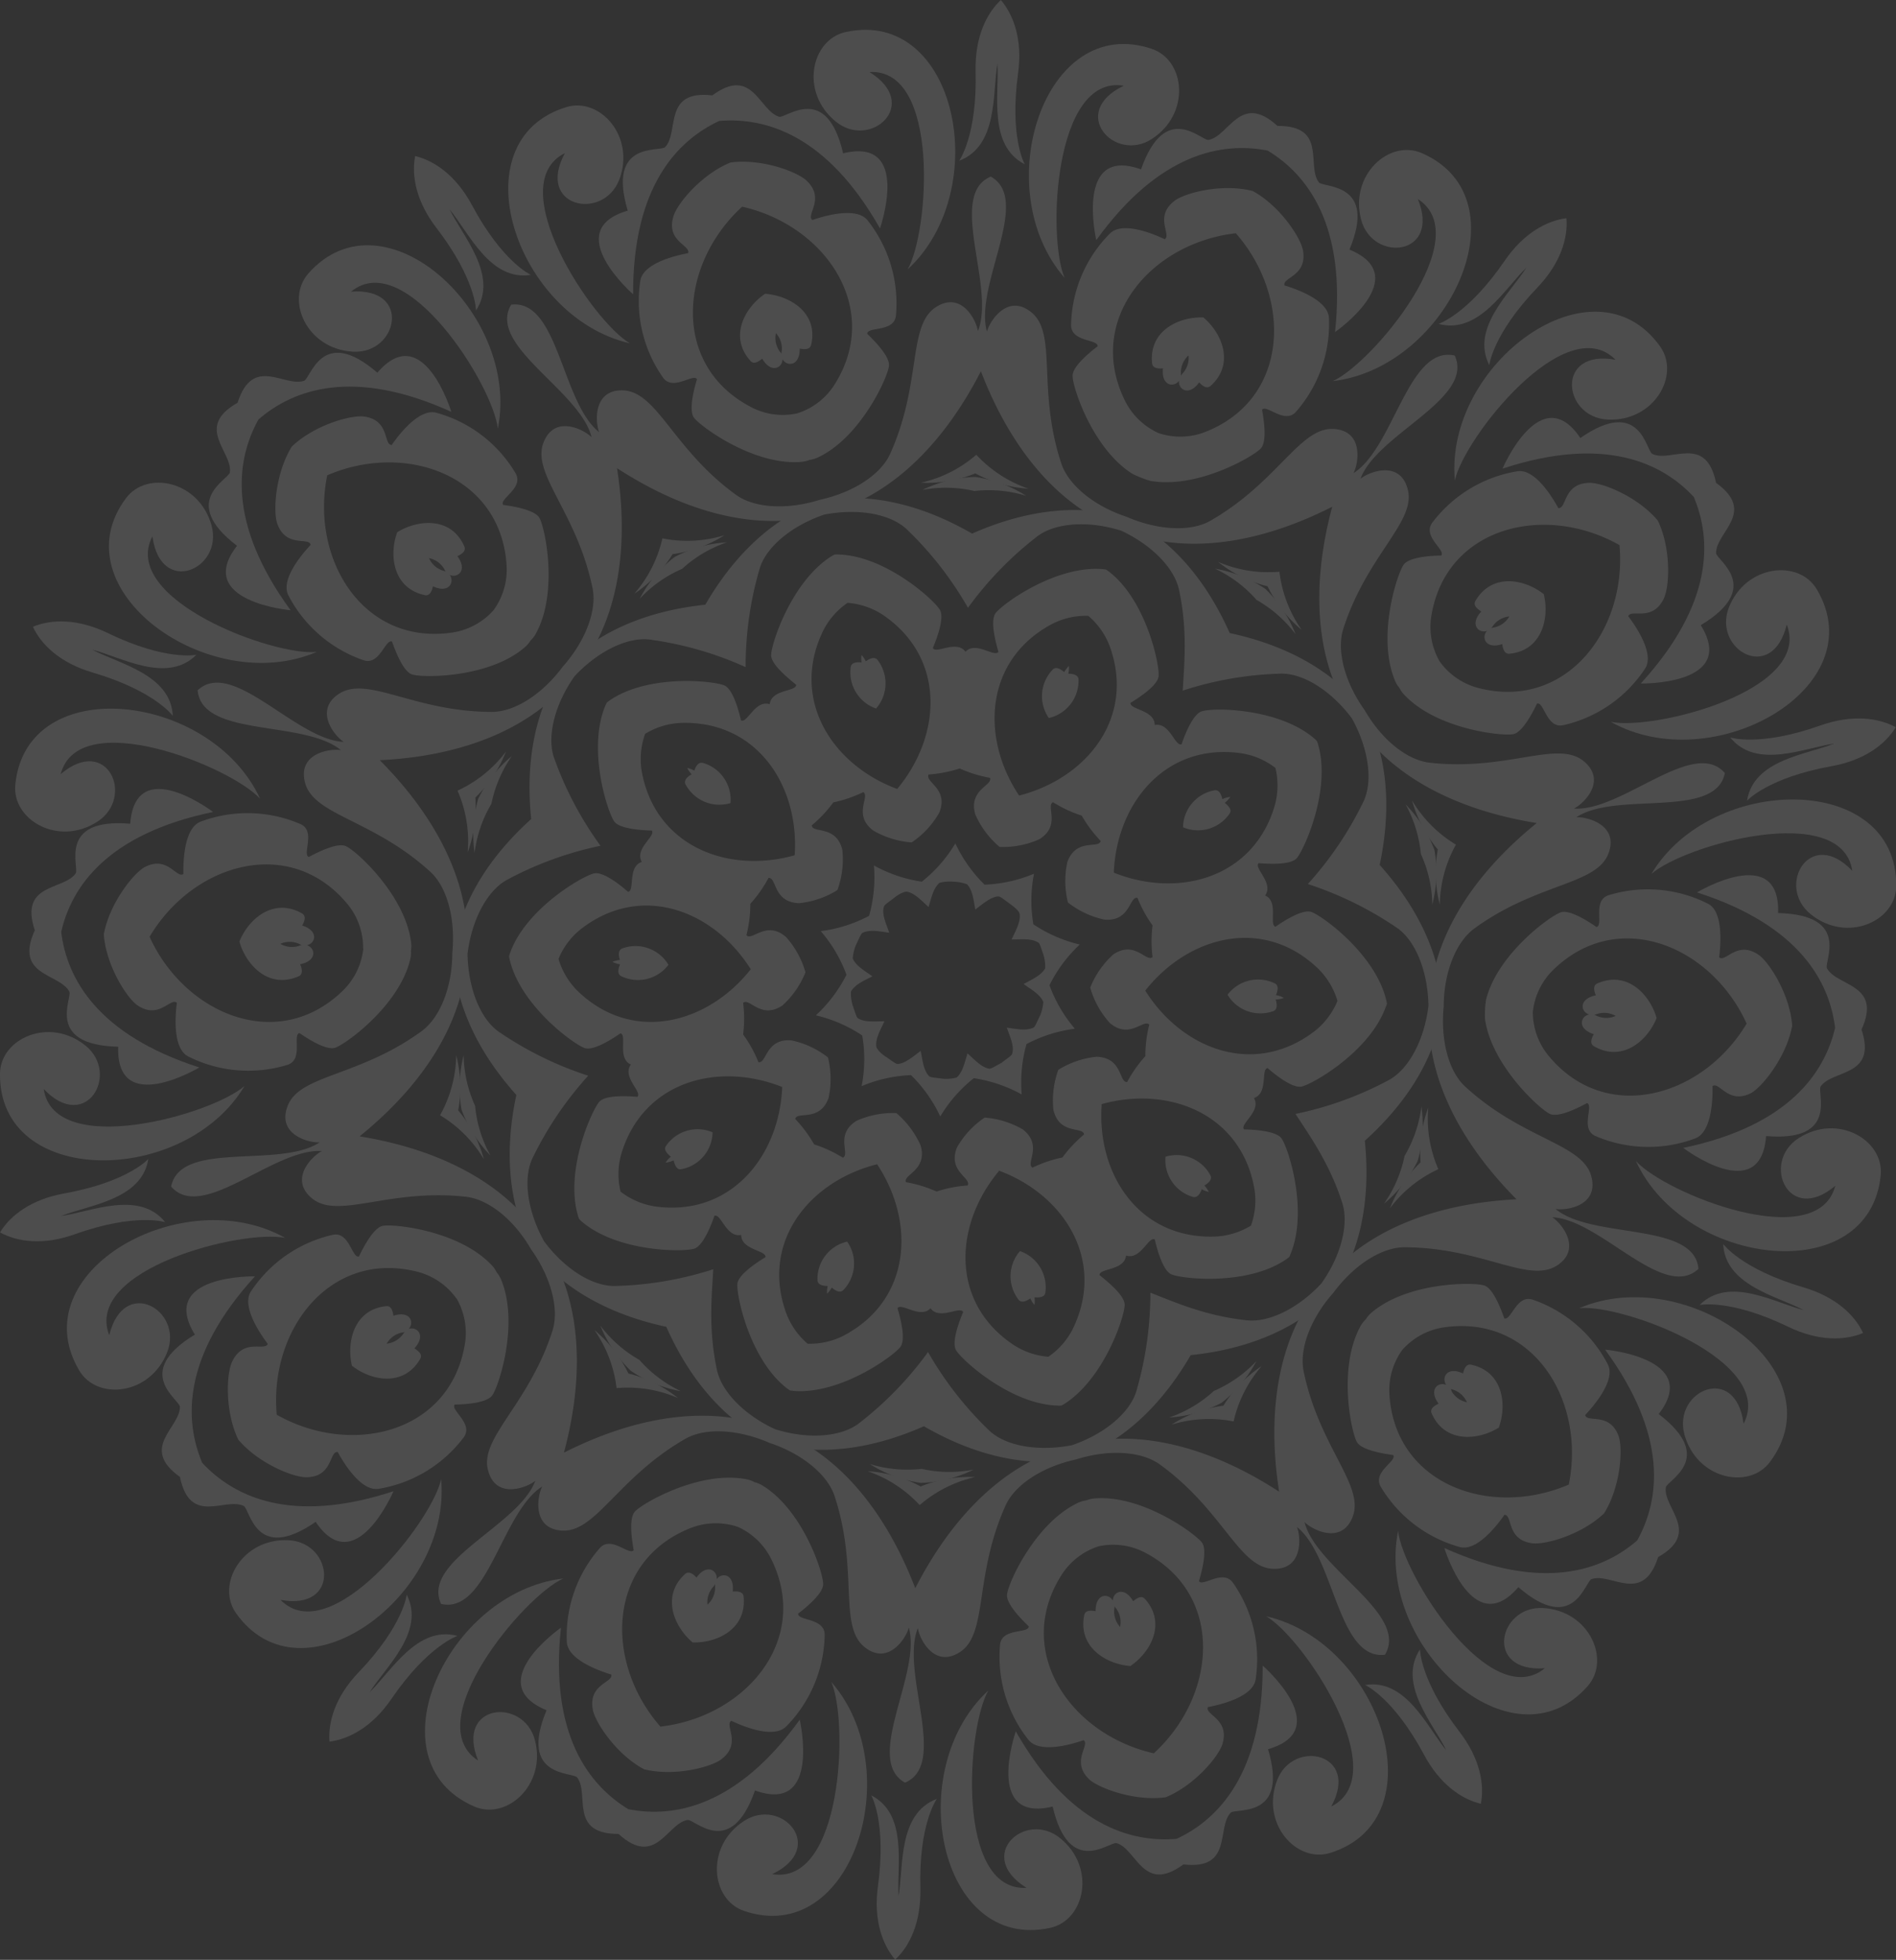 <svg xmlns="http://www.w3.org/2000/svg" viewBox="0 0 247.82 256.03"><rect x="0" y="0" width="247.82" height="256.03" fill="#333333" stroke="none"/><defs><style>.cls-1{opacity:0.13;}.cls-2{fill:#fff;}</style></defs><g id="Layer_2" data-name="Layer 2"><g id="Layer_1-2" data-name="Layer 1"><g class="cls-1"><path class="cls-2" d="M136.38,124.69a5.5,5.5,0,0,1,.23,1.81c-.51.92-1.69,1.43-2.81,2.05,1,.73,2.17,1.36,2.57,2.34a5.63,5.63,0,0,1-.42,1.77c-.4.78-.63,1.47-.88,1.59-.95.45-2.21.17-3.47,0,.41,1.2,1,2.38.7,3.4-.06.27-.69.63-1.38,1.19-.78.4-1.38.82-1.65.77-1-.19-1.88-1.16-2.81-2-.38,1.21-.63,2.48-1.43,3.16a5.34,5.34,0,0,1-1.82.15c-.87-.14-1.6-.14-1.78-.34-.73-.77-.84-2.05-1.09-3.3-1,.76-2,1.63-3,1.72-.28,0-.82-.47-1.56-.95s-1.21-1.06-1.24-1.33c-.14-1,.52-2.15,1.06-3.3-1.27,0-2.55.16-3.45-.39-.23-.14-.39-.85-.7-1.68a5.45,5.45,0,0,1-.23-1.8c.51-.93,1.69-1.44,2.81-2-1-.73-2.17-1.37-2.57-2.34a5.63,5.63,0,0,1,.42-1.77c.4-.78.63-1.48.88-1.59,1-.46,2.21-.17,3.47,0-.41-1.21-1-2.38-.7-3.4.06-.27.69-.64,1.38-1.19s1.38-.82,1.65-.77c1,.19,1.88,1.16,2.81,2,.37-1.22.63-2.48,1.43-3.16a5.31,5.31,0,0,1,1.81-.15,5.56,5.56,0,0,1,1.79.34c.73.77.84,2,1.08,3.3,1-.76,2-1.64,3-1.72.28,0,.82.47,1.56,1s1.21,1,1.24,1.33c.14,1-.52,2.15-1.06,3.3,1.27,0,2.55-.17,3.45.38C135.91,123.16,136.07,123.87,136.38,124.69Zm.8,4a18.63,18.63,0,0,1,3.95-5.3,18.54,18.54,0,0,1-6.06-2.64,18.21,18.21,0,0,1,.08-6.61,18.46,18.46,0,0,1-6.46,1.43,18.62,18.62,0,0,1-3.82-5.39,18.46,18.46,0,0,1-4.38,5,18.35,18.35,0,0,1-6.26-2.12,18.76,18.76,0,0,1-.63,6.58,18.42,18.42,0,0,1-6.32,2,18.43,18.43,0,0,1,3.36,5.7,18.63,18.63,0,0,1-4,5.3,18.54,18.54,0,0,1,6.06,2.63,18.26,18.26,0,0,1-.08,6.62,18.49,18.49,0,0,1,6.46-1.44,18.68,18.68,0,0,1,3.82,5.4,18.52,18.52,0,0,1,4.38-5,18.79,18.79,0,0,1,6.26,2.12,18.55,18.55,0,0,1,.63-6.58,18.64,18.64,0,0,1,6.32-2A18.54,18.54,0,0,1,137.18,128.73Z"/><path class="cls-2" d="M185.72,111.56a16.43,16.43,0,0,1,1.49,6.62,16.84,16.84,0,0,0,.29-7.1,17,17,0,0,0-3.78-6A16.77,16.77,0,0,1,185.72,111.56Z"/><path class="cls-2" d="M183.59,151a16.74,16.74,0,0,1-2.69,6.24,16.89,16.89,0,0,0,4.4-5.58,16.91,16.91,0,0,0,.49-7.09A16.78,16.78,0,0,1,183.59,151Z"/><path class="cls-2" d="M158.66,181.71a16.55,16.55,0,0,1-5.84,3.47,17,17,0,0,0,6.84-1.92,16.86,16.86,0,0,0,4.56-5.45A16.68,16.68,0,0,1,158.66,181.71Z"/><path class="cls-2" d="M120.46,191.89a16.77,16.77,0,0,1-6.76-.63,16.83,16.83,0,0,0,6.66,2.46,16.81,16.81,0,0,0,6.89-1.73A16.78,16.78,0,0,1,120.46,191.89Z"/><path class="cls-2" d="M83.58,177.66a16.74,16.74,0,0,1-5.11-4.48,16.94,16.94,0,0,0,4,5.91A16.84,16.84,0,0,0,89,181.74,16.65,16.65,0,0,1,83.58,177.66Z"/><path class="cls-2" d="M62.1,144.47a16.64,16.64,0,0,1-1.5-6.62,17,17,0,0,0-.28,7.09,16.68,16.68,0,0,0,3.78,6A16.39,16.39,0,0,1,62.1,144.47Z"/><path class="cls-2" d="M64.23,105a16.65,16.65,0,0,1,2.68-6.24,17,17,0,0,0-4.4,5.58,17,17,0,0,0-.48,7.08A16.62,16.62,0,0,1,64.23,105Z"/><path class="cls-2" d="M89.16,74.31A16.57,16.57,0,0,1,95,70.85a16.63,16.63,0,0,0-6.83,1.92,16.75,16.75,0,0,0-4.56,5.45A16.57,16.57,0,0,1,89.16,74.31Z"/><path class="cls-2" d="M127.36,64.14a16.6,16.6,0,0,1,6.76.63,16.83,16.83,0,0,0-6.66-2.46A16.81,16.81,0,0,0,120.57,64,16.6,16.6,0,0,1,127.36,64.14Z"/><path class="cls-2" d="M164.24,78.37a16.59,16.59,0,0,1,5.1,4.48,16.7,16.7,0,0,0-3.94-5.91,16.91,16.91,0,0,0-6.59-2.65A16.51,16.51,0,0,1,164.24,78.37Z"/><path class="cls-2" d="M170.94,115.49a45.65,45.65,0,0,1,11.77,5.8c2.38,1.74,3.93,5.71,4,10.11-.53,4.38-2.5,8.15-5.06,9.63a44.84,44.84,0,0,1-12.32,4.49c1.89,2.9,4.47,6.5,6.11,11.61.9,2.81-.17,6.93-2.72,10.53-3,3.23-6.81,5.13-9.75,4.82-5.34-.56-9.39-2.35-12.61-3.61a45.61,45.61,0,0,1-1.87,13c-.93,2.81-4.22,5.51-8.39,6.93-4.33.84-8.53.14-10.72-1.84a45.28,45.28,0,0,1-8.08-10.33,45.43,45.43,0,0,1-9.15,9.4c-2.4,1.73-6.65,2-10.86.67-4-1.85-7-4.9-7.59-7.78-1.12-5.25-.67-9.66-.47-13.11A45.19,45.19,0,0,1,80.3,168c-3,0-6.54-2.3-9.18-5.83-2.14-3.85-2.77-8.07-1.57-10.76a45.56,45.56,0,0,1,7.33-10.88,45.65,45.65,0,0,1-11.77-5.8c-2.38-1.74-3.93-5.71-4-10.12.53-4.37,2.5-8.15,5.06-9.62a45.24,45.24,0,0,1,12.32-4.5,45.36,45.36,0,0,1-6.11-11.6c-.9-2.81.17-6.94,2.71-10.54,3-3.22,6.82-5.12,9.76-4.81a45.14,45.14,0,0,1,12.61,3.61,45.27,45.27,0,0,1,1.87-13c.92-2.8,4.22-5.5,8.39-6.92,4.32-.85,8.53-.14,10.72,1.84a45.06,45.06,0,0,1,8.08,10.33,45.43,45.43,0,0,1,9.15-9.4c2.39-1.73,6.65-2,10.86-.68,4,1.86,7,4.9,7.59,7.79,1.12,5.25.67,9.66.47,13.11A45.09,45.09,0,0,1,167.52,88c2.95,0,6.54,2.31,9.18,5.84,2.14,3.85,2.77,8.07,1.57,10.76A45.56,45.56,0,0,1,170.94,115.49Zm-21.25,13.92c5.65-7.16,15.48-9.75,22.63-2.84a9.8,9.8,0,0,1,2.5,4.19,9.82,9.82,0,0,1-2.93,3.9C164,140.76,154.54,137.12,149.69,129.41ZM145.58,114c.37-9.11,6.8-17,16.65-15.6a9.74,9.74,0,0,1,4.48,1.92,9.88,9.88,0,0,1-.08,4.88C163.86,114.74,154,117.38,145.58,114ZM133.2,103.93c-5.06-7.59-4.48-17.74,4.3-22.41a9.67,9.67,0,0,1,4.75-1.07,9.77,9.77,0,0,1,2.81,4C148.43,93.79,142,101.7,133.2,103.93Zm-15.93-.86c-8.55-3.17-14-11.72-9.69-20.65a9.65,9.65,0,0,1,3.21-3.67,9.81,9.81,0,0,1,4.62,1.58C123.63,85.92,123.11,96.07,117.27,103.07Zm-13.4,8.66c-8.77,2.47-18.25-1.21-20-11a9.75,9.75,0,0,1,.45-4.86A9.69,9.69,0,0,1,89,94.44C98.94,94.12,104.49,102.64,103.87,111.73Zm-5.74,14.89c-5.65,7.15-15.48,9.74-22.63,2.84a9.8,9.8,0,0,1-2.5-4.19,9.66,9.66,0,0,1,2.93-3.9C83.79,115.27,93.28,118.9,98.13,126.62ZM102.24,142c-.37,9.11-6.8,17-16.65,15.6a9.75,9.75,0,0,1-4.48-1.93,9.72,9.72,0,0,1,.08-4.87C84,141.29,93.78,138.64,102.24,142Zm12.38,10.06c5.06,7.58,4.48,17.74-4.3,22.4a9.71,9.71,0,0,1-4.76,1.08,9.75,9.75,0,0,1-2.8-4C99.39,162.24,105.78,154.33,114.62,152.1Zm15.93.86c8.55,3.16,14,11.72,9.69,20.65a9.72,9.72,0,0,1-3.21,3.67,9.72,9.72,0,0,1-4.62-1.59C124.19,170.11,124.71,160,130.55,153Zm13.4-8.67c8.77-2.46,18.25,1.22,20,11a9.65,9.65,0,0,1-.44,4.86,9.8,9.8,0,0,1-4.66,1.43C148.88,161.91,143.33,153.38,144,144.29Zm23.82-13.91a3.34,3.34,0,0,0-1-.34c.26-.61.4-1.3-.18-1.55a5,5,0,0,0-6.14,1.5,5,5,0,0,0,5.95,2.15c.59-.19.53-.89.34-1.53A3.44,3.44,0,0,0,167.77,130.38Zm-7-26.23a3.15,3.15,0,0,0-1,.29c-.15-.65-.44-1.28-1.06-1.15a5,5,0,0,0-4.08,4.82,5,5,0,0,0,6.07-1.76c.37-.5-.09-1-.62-1.43A3.35,3.35,0,0,0,160.78,104.15ZM139.71,87a3.48,3.48,0,0,0-.61.81c-.5-.44-1.12-.78-1.53-.31a5,5,0,0,0-.48,6.3,5,5,0,0,0,3.88-5c0-.62-.68-.78-1.34-.79A3.14,3.14,0,0,0,139.71,87Zm-27.1-1.46a3.35,3.35,0,0,0,0,1c-.66-.07-1.35,0-1.42.64a5,5,0,0,0,3.32,5.38,5,5,0,0,0,.21-6.32c-.37-.5-1-.23-1.56.15A3.17,3.17,0,0,0,112.61,85.57ZM89.82,100.32a3.23,3.23,0,0,0,.58.83c-.58.34-1.09.82-.77,1.36a5,5,0,0,0,5.85,2.4,5,5,0,0,0-3.55-5.23c-.6-.2-1,.4-1.17,1A3.36,3.36,0,0,0,89.82,100.32Zm-9.77,25.33a3.36,3.36,0,0,0,1,.33c-.26.61-.4,1.3.18,1.56a5,5,0,0,0,6.14-1.5,5,5,0,0,0-6-2.15c-.59.19-.54.89-.34,1.52A3.12,3.12,0,0,0,80.05,125.65Zm7,26.23a3.82,3.82,0,0,0,1-.29c.15.65.44,1.28,1,1.15a5,5,0,0,0,4.09-4.82,5,5,0,0,0-6.07,1.75c-.37.51.09,1,.62,1.44A3,3,0,0,0,87,151.88ZM108.1,169a3.22,3.22,0,0,0,.62-.8c.5.44,1.11.77,1.53.31a5,5,0,0,0,.48-6.31,5,5,0,0,0-3.88,5c0,.63.67.79,1.34.8A3.43,3.43,0,0,0,108.1,169Zm27.11,1.47a3.09,3.09,0,0,0,0-1c.67.06,1.36,0,1.43-.65a5,5,0,0,0-3.32-5.38,5,5,0,0,0-.21,6.32c.36.51,1,.24,1.56-.14A3.08,3.08,0,0,0,135.21,170.46ZM158,155.71a3.44,3.44,0,0,0-.58-.84c.57-.34,1.09-.82.77-1.36a5,5,0,0,0-5.85-2.4,5,5,0,0,0,3.55,5.24c.59.19,1-.41,1.17-1A3.42,3.42,0,0,0,158,155.71Zm23.28-24.6a4,4,0,0,0-.11-.54c-1.46-5.92-8.27-10.9-9.76-11.43-1.15-.41-3.57,1.15-4.69,1.92-.9-.23.46-3.26-1.36-4.08,1.17-1.62-1.52-3.57-.85-4.22,1.35.11,4.23.26,5-.67,1-1.2,4.46-8.9,2.79-14.77a3.52,3.52,0,0,0-.18-.52,4.91,4.91,0,0,0-.4-.38c-4.67-3.93-13.1-4-14.62-3.5-1.17.34-2.21,3-2.66,4.3-.87.35-1.55-2.91-3.51-2.5,0-2-3.32-2-3.16-2.91,1.16-.7,3.57-2.28,3.67-3.49.13-1.58-1.63-9.83-6.42-13.59a5.53,5.53,0,0,0-.46-.32,4.34,4.34,0,0,0-.55-.07c-6.08-.43-12.92,4.5-13.88,5.76-.74,1,0,3.75.37,5.05-.49.79-3-1.45-4.3,0-1.17-1.62-3.86.34-4.27-.5.52-1.24,1.55-3.94.91-5-.82-1.35-7.09-7-13.18-7.21a3.3,3.3,0,0,0-.55,0,4.7,4.7,0,0,0-.49.26C103.47,76,100.83,84,100.79,85.58c0,1.22,2.2,3,3.27,3.87.07.93-3.24.56-3.45,2.55-1.91-.62-2.93,2.55-3.76,2.11-.3-1.32-1.06-4.1-2.18-4.57-1.46-.61-9.85-1.49-14.91,1.91a3.93,3.93,0,0,0-.44.34,4.66,4.66,0,0,0-.24.5c-2.29,5.65.29,13.68,1.19,15,.68,1,3.56,1.17,4.92,1.21.59.71-2.3,2.36-1.3,4.1-1.9.62-.87,3.78-1.8,3.91-1-.89-3.26-2.69-4.45-2.41-1.54.36-8.84,4.58-10.94,10.31a4,4,0,0,0-.16.53,4,4,0,0,0,.11.54c1.46,5.92,8.27,10.9,9.76,11.43,1.15.4,3.57-1.15,4.69-1.92.9.23-.46,3.26,1.36,4.08-1.18,1.62,1.52,3.57.85,4.22-1.35-.12-4.23-.26-5,.67-1,1.2-4.46,8.9-2.79,14.76a3.66,3.66,0,0,0,.18.53c.12.12.25.25.4.38,4.67,3.92,13.1,3.95,14.62,3.5,1.16-.34,2.21-3,2.66-4.3.87-.35,1.55,2.91,3.5,2.49,0,2,3.33,2,3.17,2.92-1.16.7-3.57,2.28-3.67,3.49-.13,1.58,1.63,9.83,6.42,13.59a5.53,5.53,0,0,0,.46.32l.55.07c6.08.43,12.92-4.51,13.88-5.76.74-1,0-3.75-.38-5.05.5-.79,3,1.45,4.31,0,1.17,1.62,3.86-.34,4.27.5-.52,1.25-1.55,3.94-.92,5,.83,1.35,7.1,7,13.19,7.22a3.33,3.33,0,0,0,.55,0,3.45,3.45,0,0,0,.49-.27C144.35,180,147,172,147,170.45c0-1.22-2.2-3-3.28-3.87-.06-.93,3.25-.57,3.46-2.56,1.91.62,2.93-2.54,3.76-2.11.3,1.32,1.06,4.1,2.18,4.57,1.46.61,9.85,1.49,14.91-1.91.16-.11.31-.22.44-.33s.16-.32.24-.5c2.29-5.65-.29-13.68-1.19-15-.69-1-3.56-1.17-4.92-1.2-.59-.72,2.3-2.37,1.3-4.1,1.9-.62.87-3.78,1.79-3.91,1,.88,3.27,2.69,4.46,2.41,1.54-.37,8.84-4.58,10.94-10.31C181.18,131.46,181.24,131.28,181.28,131.11Zm-30.63-10.22a16.39,16.39,0,0,0,0,4.14c-.83.73-2.33-2.25-5.15-.33a11.65,11.65,0,0,0-3,4.32,11.64,11.64,0,0,0,2.56,4.62c2.59,2.2,4.41-.59,5.16.22a16.28,16.28,0,0,0-.51,4.11,16.46,16.46,0,0,0-2.38,3.38c-1.1.1-.57-3.19-4-3.3a11.69,11.69,0,0,0-5,1.71,11.74,11.74,0,0,0-.64,5.25c.8,3.3,3.91,2.11,4,3.2a16.63,16.63,0,0,0-2.82,3,16.81,16.81,0,0,0-3.92,1.33c-.94-.56,1.42-2.91-1.27-5A11.71,11.71,0,0,0,128.7,146a11.61,11.61,0,0,0-3.6,3.87c-1.3,3.15,1.92,4,1.38,5a16.11,16.11,0,0,0-4.06.79,16.59,16.59,0,0,0-4-1.22c-.44-1,2.85-1.53,1.91-4.8a11.85,11.85,0,0,0-3.17-4.23,11.68,11.68,0,0,0-5.19,1c-2.9,1.79-.8,4.37-1.8,4.83a16.87,16.87,0,0,0-3.76-1.74,16.9,16.9,0,0,0-2.47-3.32c.24-1.07,3.2.45,4.36-2.75a11.69,11.69,0,0,0-.08-5.29,11.61,11.61,0,0,0-4.79-2.23c-3.39-.26-3.21,3.07-4.3,2.85a16.33,16.33,0,0,0-2-3.62,16.31,16.31,0,0,0,0-4.13c.83-.73,2.33,2.24,5.15.33a11.74,11.74,0,0,0,3-4.32,11.69,11.69,0,0,0-2.56-4.63c-2.59-2.2-4.41.6-5.16-.22a16.13,16.13,0,0,0,.51-4.1,16.73,16.73,0,0,0,2.38-3.38c1.1-.1.57,3.19,4,3.3a11.76,11.76,0,0,0,5-1.71,11.65,11.65,0,0,0,.65-5.25c-.8-3.3-3.91-2.11-4-3.21a16.53,16.53,0,0,0,2.82-3,16.51,16.51,0,0,0,3.91-1.34c.95.57-1.41,2.92,1.28,5a11.69,11.69,0,0,0,5.05,1.57,11.61,11.61,0,0,0,3.6-3.87c1.3-3.15-1.92-4-1.38-5a17.06,17.06,0,0,0,4.06-.79,16.78,16.78,0,0,0,3.95,1.22c.44,1-2.86,1.53-1.91,4.79a11.78,11.78,0,0,0,3.17,4.24,11.68,11.68,0,0,0,5.19-1c2.9-1.79.8-4.38,1.8-4.84a16.52,16.52,0,0,0,3.75,1.75,16.88,16.88,0,0,0,2.48,3.31c-.24,1.08-3.21-.44-4.36,2.76a11.51,11.51,0,0,0,.08,5.28,11.66,11.66,0,0,0,4.79,2.24c3.39.26,3.21-3.07,4.3-2.85A16.08,16.08,0,0,0,150.65,120.89Zm37.9,10.61c-.08-5.77-2.59-12.23-8.22-18.51,1.76-8.25.72-15.1-2.07-20.15-3.46-4.62-9.29-8.37-17.53-10.14-3.43-7.71-8.3-12.65-13.53-15.09-5.51-1.7-12.43-1.31-20.14,2.1-7.31-4.22-14.14-5.35-19.81-4.26C101.79,67.32,96.42,71.7,92.19,79c-8.39.87-14.59,4-18.53,8.19-3.32,4.72-5.09,11.42-4.23,19.81-6.27,5.64-9.46,11.8-10.17,17.52.09,5.77,2.6,12.24,8.23,18.52-1.76,8.25-.72,15.1,2.07,20.15,3.46,4.61,9.29,8.37,17.53,10.14,3.43,7.71,8.3,12.64,13.52,15.09,5.52,1.69,12.44,1.31,20.15-2.1,7.3,4.22,14.14,5.35,19.81,4.25,5.46-1.86,10.83-6.24,15.06-13.54,8.39-.87,14.59-4,18.53-8.2,3.32-4.71,5.09-11.41,4.23-19.81C184.66,143.38,187.85,137.23,188.55,131.5Z"/><path class="cls-2" d="M239.86,134.27c-.73-6-4.65-13.39-18.05-17.69,0,0,10.9-6.54,10.6,2.7,9.62.23,5.94,6.39,6.39,7.22,1.31,2.4,7.24,2,4.51,8,2.07,6.22-3.78,5.18-5.34,7.43-.54.77,2.46,7.29-7.13,6.48-.7,9.23-10.83,1.55-10.83,1.55C233.79,147.08,238.49,140.15,239.86,134.27Z"/><path class="cls-2" d="M214,201.23c2.93-5.28,4.1-13.56-4.2-24.92,0,0,12.66,1.11,7,8.42,7.65,5.83,1.05,8.65.93,9.59-.36,2.71,4.68,5.87-1,9.09-2,6.25-6.1,2-8.69,2.87-.89.31-2.3,7.35-9.58,1.06-6,7-9.67-5.11-9.67-5.11C201.6,208,209.47,205.18,214,201.23Z"/><path class="cls-2" d="M153.79,240.22c5.47-2.54,11.29-8.56,11.25-22.63,0,0,9.59,8.34.7,10.92,2.76,9.22-4.24,7.62-4.89,8.3-1.88,2,.34,7.5-6.17,6.75-5.28,3.89-6.1-2-8.72-2.78-.9-.28-6.18,4.59-8.37-4.78-9,2.19-4.82-9.82-4.82-9.82C139.73,238.41,147.77,240.74,153.79,240.22Z"/><path class="cls-2" d="M82.13,236.35c5.92,1.16,14.17-.28,22.4-11.69,0,0,2.85,12.38-5.85,9.24-3.18,9.08-7.91,3.67-8.83,3.85-2.7.5-4.14,6.26-9,1.83-6.55,0-3.75-5.2-5.41-7.38-.57-.75-7.7.09-4-8.78-8.55-3.51,1.88-10.78,1.88-10.78C71.82,226.63,77,233.23,82.13,236.35Z"/><path class="cls-2" d="M26.43,191.1c4.11,4.42,11.63,8.1,25,3.71,0,0-5,11.7-10.17,4-7.91,5.47-8.56-1.68-9.41-2.08-2.47-1.18-7,2.64-8.33-3.79-5.33-3.81,0-6.41,0-9.15,0-.94-6.28-4.46,1.95-9.44-4.85-7.87,7.85-7.61,7.85-7.61C23.8,177.17,24.08,185.54,26.43,191.1Z"/><path class="cls-2" d="M8,121.75c.73,6,4.65,13.39,18.05,17.7,0,0-10.9,6.54-10.6-2.71-9.62-.22-5.94-6.39-6.39-7.21-1.31-2.41-7.24-2-4.51-8-2.07-6.22,3.78-5.18,5.34-7.43.54-.77-2.46-7.3,7.13-6.49.7-9.22,10.83-1.54,10.83-1.54C14,108.94,9.33,115.87,8,121.75Z"/><path class="cls-2" d="M33.78,54.8c-2.93,5.27-4.1,13.56,4.2,24.92,0,0-12.66-1.12-7-8.42-7.65-5.84-1.05-8.66-.93-9.59.36-2.72-4.68-5.88,1-9.09,2-6.25,6.1-2,8.69-2.87.89-.31,2.3-7.35,9.58-1.06,6-7,9.67,5.11,9.67,5.11C46.22,48,38.35,50.84,33.78,54.8Z"/><path class="cls-2" d="M94,15.8c-5.47,2.55-11.29,8.56-11.25,22.64,0,0-9.59-8.35-.7-10.92-2.76-9.22,4.24-7.62,4.89-8.3,1.88-2-.34-7.51,6.17-6.76,5.28-3.89,6.1,2,8.72,2.79.9.27,6.18-4.59,8.37,4.78,9-2.19,4.82,9.81,4.82,9.81C108.09,17.61,100.05,15.29,94,15.8Z"/><path class="cls-2" d="M165.69,19.67c-5.92-1.16-14.17.29-22.4,11.7,0,0-2.85-12.39,5.85-9.24,3.18-9.08,7.91-3.68,8.83-3.85,2.69-.5,4.14-6.27,9-1.83,6.55-.05,3.75,5.19,5.41,7.37.57.75,7.7-.08,4,8.79,8.55,3.51-1.88,10.77-1.88,10.77C176,29.4,170.86,22.79,165.69,19.67Z"/><path class="cls-2" d="M221.39,64.92c-4.11-4.42-11.63-8.09-25-3.7,0,0,5-11.7,10.17-4,7.91-5.48,8.56,1.67,9.41,2.08,2.47,1.17,7-2.64,8.33,3.78,5.32,3.82,0,6.42,0,9.16,0,.94,6.28,4.45-2,9.43,4.86,7.87-7.84,7.62-7.84,7.62C224,78.85,223.74,70.49,221.39,64.92Z"/><path class="cls-2" d="M242.11,113.77c-1.37-9.18-22-3.38-26.26.4,7.85-13.15,32.15-13.31,32,1.6-.06,4.62-6.47,7.47-11.18,3.66C232.09,115.75,236.57,107.94,242.11,113.77Z"/><path class="cls-2" d="M211.16,47c-6.5-6.63-19.8,10.2-21,15.75C188.78,47.52,208.34,33.1,217,45.28c2.66,3.76-.84,9.84-6.89,9.53C204.22,54.5,203.26,45.55,211.16,47Z"/><path class="cls-2" d="M146.89,11.2c-9.16-1.53-10,19.9-7.74,25.1-10.07-11.54-2.72-34.7,11.41-29.91,4.37,1.48,5.1,8.45,0,11.76C145.67,21.34,139.63,14.66,146.89,11.2Z"/><path class="cls-2" d="M73.84,20c-8.31,4.14,3.59,22,8.49,24.85C67.4,41.44,59.74,18.38,74,14c4.4-1.37,9.1,3.84,6.93,9.5C78.81,28.92,70,27.07,73.84,20Z"/><path class="cls-2" d="M19.92,70.06C15.63,78.3,35.74,85.74,41.39,85.17,27.31,91.19,7.55,77,16.47,65.08c2.76-3.69,9.62-2.24,11.19,3.61C29.18,74.35,21,78,19.92,70.06Z"/><path class="cls-2" d="M5.71,142.26c1.37,9.18,22,3.37,26.26-.4C24.12,155-.18,155.17,0,140.25c.06-4.61,6.47-7.46,11.18-3.65C15.73,140.28,11.24,148.09,5.71,142.26Z"/><path class="cls-2" d="M36.66,209c6.5,6.62,19.8-10.21,21-15.76,1.37,15.26-18.19,29.67-26.81,17.5-2.66-3.77.84-9.84,6.89-9.53C43.6,201.52,44.56,210.48,36.66,209Z"/><path class="cls-2" d="M100.93,244.83c9.16,1.53,10-19.9,7.73-25.1,10.08,11.53,2.73,34.7-11.4,29.91-4.37-1.48-5.1-8.46,0-11.76C102.15,234.69,108.18,241.37,100.93,244.83Z"/><path class="cls-2" d="M174,236c8.31-4.14-3.59-22-8.49-24.85,14.93,3.41,22.59,26.47,8.35,30.91-4.4,1.37-9.1-3.84-6.93-9.5C169,227.11,177.82,229,174,236Z"/><path class="cls-2" d="M227.9,186c4.29-8.23-15.82-15.67-21.47-15.11,14.08-6,33.83,8.14,24.92,20.09-2.76,3.7-9.62,2.24-11.19-3.61C218.64,181.68,226.86,178,227.9,186Z"/><path class="cls-2" d="M239.89,154.9c-2.35,9-22.26,1-26.07-3.23,6.4,13.92,30.54,16.7,32,1.85.44-4.59-5.62-8.12-10.72-4.84C230.14,151.85,233.76,160.1,239.89,154.9Z"/><path class="cls-2" d="M233.54,81.59c3.38,8.65-17.42,13.88-23,12.71,13.35,7.5,34.52-4.44,26.94-17.29-2.35-4-9.32-3.26-11.52,2.39C223.87,84.86,231.64,89.4,233.54,81.59Z"/><path class="cls-2" d="M185.32,26c7.81,5-5.94,21.47-11.12,23.79C189.41,48,199.51,25.93,185.83,20c-4.23-1.84-9.46,2.84-7.92,8.7C179.41,34.35,188.37,33.46,185.32,26Z"/><path class="cls-2" d="M113.64,9.41c9.27-.54,7.81,20.85,5,25.78,11.25-10.38,6.44-34.2-8.12-31-4.5,1-6,7.85-1.29,11.68C113.76,19.61,120.48,13.63,113.64,9.41Z"/><path class="cls-2" d="M45.88,38.1C53.06,32.21,64.47,50.37,65.07,56c3-15-14.89-31.45-24.76-20.28-3.06,3.46-.23,9.88,5.82,10.22C52,46.29,53.9,37.49,45.88,38.1Z"/><path class="cls-2" d="M7.93,101.13c2.35-9,22.25-1,26.07,3.22C27.6,90.44,3.46,87.66,2,102.51c-.44,4.59,5.62,8.12,10.71,4.84C17.68,104.17,14.06,95.93,7.93,101.13Z"/><path class="cls-2" d="M14.28,174.43c-3.38-8.64,17.42-13.88,23-12.71-13.35-7.5-34.52,4.44-26.94,17.29,2.34,4,9.32,3.27,11.52-2.38C24,171.17,16.18,166.62,14.28,174.43Z"/><path class="cls-2" d="M62.5,230c-7.81-5,5.94-21.47,11.12-23.79C58.41,208,48.31,230.1,62,236c4.23,1.83,9.46-2.84,7.91-8.7C68.41,221.68,59.45,222.57,62.5,230Z"/><path class="cls-2" d="M134.18,246.62c-9.27.54-7.82-20.86-5-25.78-11.26,10.38-6.44,34.2,8.12,31,4.5-1,6-7.85,1.29-11.69C134.06,236.41,127.34,242.4,134.18,246.62Z"/><path class="cls-2" d="M201.93,217.93c-7.18,5.89-18.58-12.28-19.19-17.93-3,15,14.89,31.46,24.77,20.28,3.06-3.45.23-9.87-5.82-10.21C195.84,209.74,193.92,218.54,201.93,217.93Z"/><path class="cls-2" d="M247.79,95c-1.35,2.22-4.07,4.31-8.39,5.09-8.34,1.5-11.05,4.51-11.05,4.51.86-5.37,7.76-6,11.42-7.47-3.9.56-10.21,3.43-13.62-.79,0,0,3.84,1.26,11.83-1.58C242.11,93.31,245.52,93.77,247.79,95Z"/><path class="cls-2" d="M243.52,174.14c-2.4,1-5.83,1.1-9.78-.81-7.63-3.69-11.59-2.85-11.59-2.85,3.85-3.83,9.81-.29,13.62.67-3.47-1.83-10.27-3.22-10.54-8.64,0,0,2.36,3.28,10.5,5.67C239.94,169.42,242.42,171.79,243.52,174.14Z"/><path class="cls-2" d="M193.56,235.64c-2.53-.6-5.36-2.54-7.43-6.41-4-7.47-7.7-9.11-7.7-9.11,5.36-.85,8.11,5.52,10.62,8.55-1.73-3.53-6.41-8.65-3.45-13.2,0,0,0,4.05,5.16,10.76C193.44,229.71,194.05,233.09,193.56,235.64Z"/><path class="cls-2" d="M117,256c-1.69-2-2.84-5.21-2.25-9.56,1.15-8.4-.87-11.9-.87-11.9,4.83,2.47,3.31,9.24,3.57,13.16.67-3.87-.11-10.76,5-12.7,0,0-2.39,3.26-2.15,11.74C120.38,251.16,118.9,254.25,117,256Z"/><path class="cls-2" d="M43.07,227.52c-.21-2.59.77-5.89,3.8-9.05,5.87-6.12,6.29-10.15,6.29-10.15,2.46,4.85-2.75,9.43-4.85,12.75,2.83-2.74,6.24-8.77,11.49-7.36,0,0-3.86,1.24-8.64,8.23C48.68,225.57,45.65,227.19,43.07,227.52Z"/><path class="cls-2" d="M0,161c1.35-2.22,4.07-4.31,8.39-5.09,8.34-1.5,11-4.51,11-4.51-.86,5.36-7.76,6-11.42,7.46,3.9-.55,10.21-3.43,13.62.8,0,0-3.85-1.26-11.83,1.58C5.7,162.71,2.3,162.25,0,161Z"/><path class="cls-2" d="M4.3,81.88c2.4-1,5.83-1.09,9.78.82,7.63,3.69,11.59,2.84,11.59,2.84-3.85,3.84-9.81.3-13.62-.67,3.47,1.84,10.27,3.23,10.54,8.65,0,0-2.36-3.28-10.5-5.67C7.88,86.61,5.4,84.24,4.3,81.88Z"/><path class="cls-2" d="M54.26,20.39c2.53.6,5.35,2.54,7.43,6.41,4,7.47,7.7,9.11,7.7,9.11-5.36.84-8.11-5.53-10.62-8.55,1.73,3.53,6.41,8.64,3.45,13.2,0,0,0-4.05-5.16-10.77C54.38,26.32,53.77,22.94,54.26,20.39Z"/><path class="cls-2" d="M130.82,0c1.69,2,2.84,5.21,2.25,9.56-1.15,8.39.87,11.9.87,11.9-4.83-2.48-3.31-9.24-3.57-13.16-.67,3.87.11,10.76-5,12.7,0,0,2.38-3.27,2.15-11.74C127.43,4.87,128.92,1.78,130.82,0Z"/><path class="cls-2" d="M204.74,28.51c.22,2.59-.76,5.88-3.79,9.05-5.87,6.12-6.29,10.14-6.29,10.14-2.46-4.84,2.75-9.42,4.85-12.74-2.83,2.73-6.24,8.77-11.49,7.35,0,0,3.85-1.23,8.64-8.23C199.14,30.46,202.17,28.83,204.74,28.51Z"/><path class="cls-2" d="M190.3,110.34a16.61,16.61,0,0,0-2.11,7.84,16.83,16.83,0,0,1-.26-7.21,16.82,16.82,0,0,1-3.36-6.39A16.62,16.62,0,0,0,190.3,110.34Z"/><path class="cls-2" d="M188,152.74a16.49,16.49,0,0,0-6.32,5.1,16.93,16.93,0,0,1,4-6,16.92,16.92,0,0,1,1-7.14A16.57,16.57,0,0,0,188,152.74Z"/><path class="cls-2" d="M161.24,185.69a16.62,16.62,0,0,0-8.11.42,16.7,16.7,0,0,1,6.78-2.48,16.79,16.79,0,0,1,5-5.17A16.56,16.56,0,0,0,161.24,185.69Z"/><path class="cls-2" d="M120.21,196.62a16.64,16.64,0,0,0-6.81-4.43,16.77,16.77,0,0,1,6.94,2,16.85,16.85,0,0,1,7.11-1.23A16.64,16.64,0,0,0,120.21,196.62Z"/><path class="cls-2" d="M80.59,181.34a16.57,16.57,0,0,0-2.9-7.59,17,17,0,0,1,4.45,5.68,16.9,16.9,0,0,1,6.47,3.2A16.5,16.5,0,0,0,80.59,181.34Z"/><path class="cls-2" d="M57.52,145.69a16.61,16.61,0,0,0,2.11-7.84,16.83,16.83,0,0,1,.26,7.21,16.82,16.82,0,0,1,3.36,6.39A16.62,16.62,0,0,0,57.52,145.69Z"/><path class="cls-2" d="M59.8,103.29a16.61,16.61,0,0,0,6.33-5.1,16.79,16.79,0,0,1-4,6,17,17,0,0,1-1,7.15A16.44,16.44,0,0,0,59.8,103.29Z"/><path class="cls-2" d="M86.58,70.33a16.49,16.49,0,0,0,8.11-.41,16.87,16.87,0,0,1-6.78,2.47,16.58,16.58,0,0,1-5,5.17A16.56,16.56,0,0,0,86.58,70.33Z"/><path class="cls-2" d="M127.61,59.41a16.64,16.64,0,0,0,6.81,4.43,16.72,16.72,0,0,1-6.94-2,16.7,16.7,0,0,1-7.11,1.22A16.52,16.52,0,0,0,127.61,59.41Z"/><path class="cls-2" d="M167.23,74.69a16.65,16.65,0,0,0,2.9,7.59,17,17,0,0,1-4.45-5.69,16.86,16.86,0,0,1-6.47-3.19A16.62,16.62,0,0,0,167.23,74.69Z"/><path class="cls-2" d="M234.25,134c-.28-4.07-3-8.31-4.4-9.27-2.81-1.92-4.32,1.06-5.15.33.23-1.76.54-6-1.46-7a17.41,17.41,0,0,0-12.92-1.13c-2.23.63-.69,3.94-1.64,4.18-1.11-.77-3.54-2.33-4.69-1.92-1.49.53-8.29,5.51-9.76,11.43a13.93,13.93,0,0,0-.13,2.48c.82,6,7.05,11.72,8.47,12.41,1.1.53,3.68-.76,4.87-1.41.92.34-1,3.47,1.18,4.34a17.44,17.44,0,0,0,13,.26c2.11-.85,2.25-5.05,2.22-6.82.9-.63,2.07,2.48,5.08.89C230.41,141.91,233.53,138,234.25,134ZM216.68,68c-2.62-3.13-7.28-5-9-4.92-3.4.11-2.87,3.4-4,3.3-.85-1.56-3.06-5.13-5.31-4.82a17.46,17.46,0,0,0-11.12,6.67c-1.43,1.83,1.76,3.6,1.13,4.35-1.35,0-4.23.2-4.92,1.2-.89,1.31-3.47,9.34-1.18,15a3.36,3.36,0,0,0,.63,1.07,3.62,3.62,0,0,0,.72,1c4.22,4.4,12.6,5.34,14.15,5.06,1.2-.22,2.53-2.78,3.12-4,.94-.26,1.25,3.38,3.5,2.81a17.4,17.4,0,0,0,10.64-7.4c1.2-1.93-1.15-5.41-2.22-6.82.36-1,3.14.79,4.63-2.27C218.24,76.66,218.45,71.65,216.68,68Zm-53-43.06c-3.95-1-8.82.25-10.18,1.31-2.69,2.09-.32,4.44-1.27,5-1.6-.76-5.49-2.34-7.13-.77A17.39,17.39,0,0,0,140,42.39c-.09,2.32,3.53,1.88,3.47,2.85-1.08.82-3.31,2.65-3.27,3.87,0,1.58,2.67,9.59,7.85,12.81a14.4,14.4,0,0,0,2.32.9c6,1.08,13.32-3.09,14.42-4.23.84-.88.41-3.73.17-5.06.6-.77,3,2,4.48.21a17.42,17.42,0,0,0,4.26-12.24c-.16-2.27-4.11-3.7-5.81-4.21-.32-1.06,3-1.21,2.42-4.56C170,31,167.26,26.84,163.67,24.92ZM95.48,21.23c-3.78,1.53-7,5.39-7.46,7.05-1,3.27,2.34,3.78,1.91,4.8-1.75.32-5.82,1.32-6.23,3.56a17.39,17.39,0,0,0,2.92,12.63c1.29,1.93,4-.56,4.48.27-.39,1.3-1.12,4.08-.38,5.05,1,1.25,7.81,6.19,13.89,5.76a3.94,3.94,0,0,0,1.21-.27,3.74,3.74,0,0,0,1.19-.37c5.49-2.65,9-10.33,9.18-11.9.16-1.21-1.86-3.26-2.84-4.2,0-1,3.6-.14,3.76-2.46a17.46,17.46,0,0,0-3.75-12.41c-1.47-1.73-5.5-.57-7.18,0-.88-.67,1.72-2.75-.72-5.11C104.22,22.43,99.52,20.68,95.48,21.23ZM38.14,58.34C36,61.8,35.66,66.8,36.25,68.43c1.16,3.2,4.12,1.67,4.36,2.75-1.21,1.29-3.92,4.5-2.94,6.55a17.47,17.47,0,0,0,9.79,8.5c2.17.8,2.87-2.78,3.78-2.42.45,1.28,1.5,4,2.66,4.31,1.52.45,10,.42,14.62-3.5a3.8,3.8,0,0,0,.82-.94,3.51,3.51,0,0,0,.75-1c2.88-5.37,1.18-13.63.43-15-.58-1.07-3.42-1.54-4.76-1.72-.54-.82,2.82-2.23,1.59-4.2A17.39,17.39,0,0,0,57,53.91c-2.2-.55-4.79,2.76-5.8,4.22-1.1,0-.22-3.24-3.59-3.71C45.92,54.17,41.08,55.52,38.14,58.34ZM13.57,122.06c.28,4.06,3,8.31,4.4,9.27,2.81,1.91,4.31-1.06,5.15-.33-.23,1.75-.54,5.94,1.46,7a17.46,17.46,0,0,0,12.92,1.13c2.23-.63.69-3.94,1.64-4.18,1.11.77,3.54,2.32,4.68,1.92,1.49-.53,8.3-5.51,9.77-11.43a3.74,3.74,0,0,0,.12-1.24,3.64,3.64,0,0,0,0-1.24c-.82-6-7-11.72-8.48-12.41-1.09-.53-3.67.76-4.86,1.4-.92-.34,1-3.46-1.18-4.33a17.48,17.48,0,0,0-13-.27c-2.11.86-2.25,5.06-2.22,6.83-.9.63-2.07-2.49-5.08-.89C17.41,114.12,14.29,118.05,13.57,122.06Zm17.57,66c2.62,3.12,7.28,5,9,4.92,3.4-.11,2.87-3.4,4-3.3.85,1.56,3.06,5.13,5.31,4.82a17.43,17.43,0,0,0,11.12-6.68c1.43-1.82-1.76-3.59-1.13-4.34,1.35,0,4.23-.2,4.91-1.21.9-1.3,3.48-9.33,1.19-15a3.83,3.83,0,0,0-.63-1.07,3.59,3.59,0,0,0-.72-1c-4.22-4.41-12.6-5.34-14.15-5.06-1.2.22-2.53,2.77-3.12,4-.94.27-1.25-3.37-3.5-2.81a17.43,17.43,0,0,0-10.64,7.41c-1.2,1.92,1.15,5.4,2.22,6.82-.36,1-3.14-.79-4.63,2.27C29.58,179.37,29.37,184.38,31.14,188.05Zm53,43.06c3.95,1,8.82-.25,10.18-1.32,2.68-2.08.32-4.43,1.27-5,1.6.76,5.49,2.35,7.13.78a17.45,17.45,0,0,0,5.07-11.93c.09-2.32-3.54-1.88-3.47-2.85,1.08-.83,3.3-2.65,3.27-3.87,0-1.58-2.67-9.59-7.85-12.82a3.88,3.88,0,0,0-1.14-.49,3.47,3.47,0,0,0-1.18-.4c-6-1.09-13.33,3.08-14.42,4.23-.84.88-.41,3.73-.17,5.06-.61.76-3-2-4.48-.22a17.4,17.4,0,0,0-4.26,12.25c.16,2.26,4.11,3.7,5.8,4.21.33,1.06-3,1.21-2.41,4.56C77.78,225,80.55,229.19,84.15,231.11Zm68.19,3.68c3.78-1.52,7-5.38,7.46-7,.95-3.26-2.34-3.77-1.91-4.79,1.74-.33,5.82-1.33,6.23-3.56a17.39,17.39,0,0,0-2.92-12.63c-1.29-1.93-4,.55-4.48-.27.39-1.3,1.12-4.09.38-5.05-1-1.26-7.81-6.19-13.89-5.76A3.67,3.67,0,0,0,142,196a3.74,3.74,0,0,0-1.19.37c-5.49,2.65-9,10.33-9.18,11.9-.17,1.2,1.85,3.26,2.84,4.19,0,1-3.6.15-3.76,2.46a17.44,17.44,0,0,0,3.75,12.41c1.47,1.74,5.5.58,7.18,0,.88.67-1.72,2.74.72,5.11C143.6,233.59,148.3,235.35,152.34,234.79Zm57.33-37.1c2.17-3.46,2.49-8.47,1.9-10.09-1.16-3.2-4.12-1.68-4.37-2.75,1.22-1.3,3.93-4.5,3-6.55a17.43,17.43,0,0,0-9.79-8.5c-2.17-.81-2.87,2.78-3.78,2.41-.45-1.27-1.5-4-2.66-4.3-1.52-.45-9.95-.42-14.62,3.5a3.6,3.6,0,0,0-.82.93,3.73,3.73,0,0,0-.75,1c-2.88,5.37-1.18,13.63-.43,15,.57,1.08,3.42,1.55,4.76,1.73.54.81-2.82,2.23-1.59,4.2a17.43,17.43,0,0,0,10.33,7.83c2.2.55,4.78-2.76,5.8-4.22,1.1,0,.22,3.23,3.59,3.71C201.9,201.86,206.73,200.51,209.67,197.69ZM216.53,133c-.88-3.08-3.85-6.25-7.76-4.52-.57.25-.44.94-.18,1.55-2.28.47-2,2.16-.88,2.5-1.12.22-1.61,1.86.61,2.57-.33.58-.53,1.25,0,1.56C212,138.82,215.32,136,216.53,133ZM201.78,77.62c-2.53-2-6.8-2.8-8.94.9-.31.54.2,1,.78,1.36-1.58,1.72-.34,2.9.74,2.54-.77.83-.2,2.45,2,1.72.08.66.3,1.32.93,1.26C201.55,85,202.55,80.73,201.78,77.62ZM157.29,41.47c-3.21-.11-7.15,1.73-6.7,6,.06.63.76.71,1.42.65-.26,2.31,1.44,2.54,2.1,1.62-.14,1.12,1.28,2.1,2.63.21.45.49,1,.89,1.49.47C161.42,47.55,159.74,43.54,157.29,41.47ZM100,38.38c-2.66,1.8-4.76,5.6-1.9,8.78.42.46,1,.13,1.53-.31,1.15,2,2.66,1.21,2.65.07.55,1,2.27.95,2.25-1.38.66.13,1.36.12,1.49-.49C107,40.87,103.24,38.61,100,38.38ZM51.92,69.53c-1.1,3-.56,7.33,3.62,8.22.61.13.91-.51,1.05-1.16,2.12,1,2.86-.58,2.19-1.49,1,.47,2.39-.57,1-2.44.61-.28,1.17-.7.91-1.27C59,67.48,54.64,67.84,51.92,69.53ZM31.29,123c.88,3.09,3.85,6.26,7.76,4.53.57-.26.44-1,.17-1.56,2.29-.46,2-2.15.89-2.49,1.12-.22,1.61-1.87-.61-2.57.33-.58.53-1.25,0-1.57C35.79,117.21,32.5,120,31.29,123ZM46,178.41c2.53,2,6.8,2.8,8.93-.9.32-.54-.19-1-.77-1.36,1.58-1.72.33-2.9-.74-2.54.77-.84.2-2.45-2-1.72-.08-.66-.31-1.33-.93-1.26C46.27,171.06,45.27,175.29,46,178.41Zm44.49,36.15c3.21.11,7.15-1.74,6.7-6-.06-.62-.76-.71-1.42-.64.26-2.32-1.44-2.54-2.1-1.62.14-1.13-1.28-2.1-2.63-.21-.45-.49-1-.89-1.49-.47C86.4,208.48,88.08,212.49,90.53,214.56Zm57.25,3.09c2.66-1.8,4.76-5.6,1.9-8.78-.42-.47-1-.13-1.53.31-1.15-2-2.66-1.21-2.65-.07-.55-1-2.27-1-2.26,1.38-.65-.14-1.35-.12-1.48.49C140.86,215.16,144.57,217.41,147.78,217.65ZM195.9,186.5c1.1-3,.56-7.33-3.62-8.22-.61-.13-.91.5-1.05,1.15-2.12-1-2.86.58-2.19,1.5-1-.48-2.39.57-1,2.44-.61.28-1.17.7-.91,1.27C188.84,188.55,193.18,188.19,195.9,186.5Zm12.47-53.93a2,2,0,0,0,.38-.11,3,3,0,0,1,2.43.26,3,3,0,0,1-2.45,0A1.89,1.89,0,0,0,208.37,132.57ZM194.92,82.06a2,2,0,0,0,.23-.32,3,3,0,0,1,2.13-1.21,3,3,0,0,1-2,1.44A2.11,2.11,0,0,0,194.92,82.06Zm-40.57-33a2.67,2.67,0,0,0,0-.4,3,3,0,0,1,1-2.23,3,3,0,0,1-.75,2.33A1.43,1.43,0,0,0,154.35,49.1Zm-52.2-2.82a1.72,1.72,0,0,0-.23-.32,3,3,0,0,1-.5-2.4,3,3,0,0,1,.76,2.33A1.29,1.29,0,0,0,102.15,46.28ZM58.26,74.68a2,2,0,0,0-.37-.13,3,3,0,0,1-1.82-1.64,3,3,0,0,1,2,1.43A1.6,1.6,0,0,0,58.26,74.68ZM39.45,123.45a2.07,2.07,0,0,0-.38.12,3,3,0,0,1-2.43-.27,3,3,0,0,1,2.45,0A1.38,1.38,0,0,0,39.45,123.45ZM52.9,174a2,2,0,0,0-.24.31,3,3,0,0,1-2.12,1.22,3,3,0,0,1,2-1.45A1.51,1.51,0,0,0,52.9,174Zm40.57,33a1.69,1.69,0,0,0,0,.39,3,3,0,0,1-1,2.24,3,3,0,0,1,.75-2.33A1.74,1.74,0,0,0,93.47,206.93Zm52.2,2.82a1.72,1.72,0,0,0,.23.32,3,3,0,0,1,.5,2.4,3,3,0,0,1-.76-2.33A1.8,1.8,0,0,0,145.67,209.75Zm43.89-28.4a1.79,1.79,0,0,0,.37.12,3,3,0,0,1,1.81,1.65,3,3,0,0,1-2-1.43A1.79,1.79,0,0,0,189.56,181.35Zm10.79-49.21a9,9,0,0,1,2.73-5.57c8.43-8.14,20.59-3.09,25.22,7.08C222.6,143.26,210,147,202.47,138A9,9,0,0,1,200.35,132.14ZM188.18,86.42a9,9,0,0,1-1.07-6.11c2-11.54,14.84-14.6,24.57-9.1,1,11.13-7,21.56-18.36,18.69A9,9,0,0,1,188.18,86.42ZM151.46,56.59A9.06,9.06,0,0,1,147,52.27c-5.13-10.53,3.43-20.53,14.53-21.8,7.37,8.39,7,21.55-3.87,25.91A9,9,0,0,1,151.46,56.59ZM104.21,54a8.93,8.93,0,0,1-6.14-.87C87.72,47.66,88.77,34.54,97,27c10.9,2.45,18.34,13.32,12.09,23.23A9,9,0,0,1,104.21,54ZM64.49,79.74A9,9,0,0,1,59,82.65C47.41,84.28,40.54,73,42.77,62.09c10.26-4.42,22.66,0,23.44,11.69A9,9,0,0,1,64.49,79.74Zm-17,44.15a9,9,0,0,1-2.72,5.57c-8.43,8.14-20.59,3.08-25.22-7.08,5.7-9.61,18.33-13.32,25.83-4.32A8.92,8.92,0,0,1,47.46,123.89Zm12.18,45.72a9,9,0,0,1,1.07,6.11c-2,11.54-14.84,14.59-24.57,9.1-1-11.13,7-21.56,18.36-18.69A9,9,0,0,1,59.64,169.61Zm36.72,29.83a9,9,0,0,1,4.46,4.32c5.13,10.53-3.43,20.53-14.53,21.8-7.37-8.4-7-21.56,3.87-25.91A9,9,0,0,1,96.36,199.44ZM143.61,202a9,9,0,0,1,6.14.87c10.34,5.51,9.3,18.63,1.06,26.18-10.9-2.46-18.34-13.32-12.1-23.24A9,9,0,0,1,143.61,202Zm39.72-25.7a9,9,0,0,1,5.48-2.91c11.6-1.63,18.47,9.6,16.24,20.55-10.26,4.42-22.66,0-23.44-11.69A9,9,0,0,1,183.33,176.29Zm5.37-44.78c0-4.45,1.6-8.47,4-10.22,8.22-6,16-5.66,17.54-9.82,1.4-3.71-2.81-4.81-4.21-4.71,5.22-3.49,18.21.32,19.42-5.78-4.08-4.7-13.46,5.06-19.73,4.64C207,105,210.1,102,207,99.44c-3.43-2.83-10,1.33-20.1.2-3-.33-6.3-3-8.54-6.88-2.59-3.62-3.69-7.79-2.78-10.62,3.11-9.7,9.59-14,8.41-18.25-1-3.83-5.09-2.25-6.17-1.34,2.18-5.89,14.93-10.44,12.32-16.1-6.07-1.39-7.92,12-13.23,15.36.66-1.24,1.38-5.53-2.58-5.77-4.44-.27-7.29,6.94-16.14,12-2.58,1.47-6.89,1.24-11-.55-4.22-1.4-7.56-4.13-8.49-7-3.18-9.67-.45-16.93-3.92-19.71-3.09-2.48-5.44,1.18-5.78,2.55-1.7-6.05,5.94-17.23.5-20.26-5.73,2.43.66,14.37-1.68,20.19-.19-1.39-2.13-5.28-5.47-3.15-3.75,2.39-1.82,9.9-6,19.18-1.22,2.71-4.84,5.06-9.19,6-4.24,1.34-8.54,1.1-10.95-.64C88,58.71,85.94,51.24,81.5,51c-4-.18-3.71,4.16-3.18,5.46C73.39,52.59,73,39.06,66.82,39.8c-3.21,5.33,9,11.23,10.51,17.32-1-1-4.83-3-6.28.67-1.63,4.14,4.35,9.08,6.4,19.05.6,2.91-.94,6.94-3.9,10.26C70.9,90.68,67.28,93,64.3,93c-10.18,0-16.24-4.8-20-2.36-3.31,2.17-.55,5.54.64,6.28-6.27-.25-14.54-11-19.11-6.74C26.41,96.4,39.74,94,44.56,98c-1.39-.25-5.69.39-4.69,4.23,1.11,4.31,8.85,4.79,16.37,11.65,2.2,2,3.32,6.17,2.88,10.6,0,4.45-1.6,8.46-4,10.22-8.22,6-16,5.66-17.54,9.82-1.4,3.71,2.81,4.81,4.21,4.71-5.22,3.48-18.21-.33-19.42,5.78,4.08,4.7,13.46-5.07,19.72-4.64-1.26.61-4.37,3.66-1.31,6.18,3.44,2.82,10-1.33,20.1-.21,3,.33,6.31,3,8.55,6.89,2.59,3.62,3.69,7.79,2.78,10.62-3.11,9.69-9.59,14-8.41,18.25,1,3.83,5.09,2.24,6.17,1.34-2.18,5.89-14.93,10.44-12.32,16.09,6.07,1.4,7.91-12,13.23-15.35-.66,1.24-1.38,5.53,2.57,5.77,4.45.27,7.3-6.94,16.15-12,2.58-1.47,6.89-1.25,11,.55,4.22,1.4,7.56,4.13,8.49,6.95,3.18,9.68.45,16.94,3.92,19.72,3.09,2.48,5.44-1.18,5.78-2.55,1.7,6-5.94,17.22-.5,20.26,5.73-2.43-.66-14.37,1.68-20.2.19,1.4,2.12,5.29,5.47,3.16,3.75-2.39,1.81-9.9,6-19.18,1.22-2.71,4.84-5.06,9.19-6,4.24-1.35,8.54-1.1,10.95.64,8.26,5.95,10.32,13.43,14.76,13.64,4,.19,3.71-4.15,3.18-5.46,4.93,3.9,5.32,17.43,11.5,16.69,3.21-5.34-9-11.24-10.51-17.33,1,1,4.83,3,6.28-.66,1.63-4.14-4.35-9.08-6.4-19.05-.6-2.92.94-6.94,3.9-10.26,2.64-3.58,6.27-5.92,9.24-5.93,10.19,0,16.25,4.81,20,2.37,3.31-2.18.55-5.54-.64-6.29,6.27.26,14.54,11,19.11,6.74-.54-6.2-13.87-3.81-18.69-7.83,1.39.25,5.69-.39,4.69-4.23-1.11-4.31-8.85-4.79-16.38-11.65C189.38,140.1,188.26,135.94,188.7,131.51Zm12.16-24c-9.7,7.86-13.86,16.45-14,23.89-.65,7.42,2.56,16.4,11.36,25.26-12.47.65-20.88,5.15-25.38,11.09-4.88,5.61-7.57,14.77-5.65,27.11-10.48-6.8-19.93-8.11-27.05-6-7.26,1.67-14.81,7.51-20.51,18.61-4.48-11.65-11.36-18.27-18.39-20.71-6.85-2.91-16.39-2.63-27.53,3,3.23-12.06,1.55-21.45-2.71-27.56-3.83-6.38-11.71-11.76-24-13.76,9.7-7.86,13.86-16.44,14-23.88.65-7.42-2.56-16.4-11.36-25.26C62.08,98.7,70.49,94.2,75,88.27c4.88-5.62,7.56-14.77,5.65-27.11,10.48,6.8,19.93,8.1,27.05,5.94,7.26-1.67,14.81-7.5,20.51-18.6,4.48,11.65,11.36,18.26,18.39,20.7,6.85,2.92,16.39,2.64,27.53-3-3.23,12.06-1.55,21.45,2.71,27.56C180.66,100.15,188.54,105.53,200.86,107.52Z"/></g></g></g></svg>